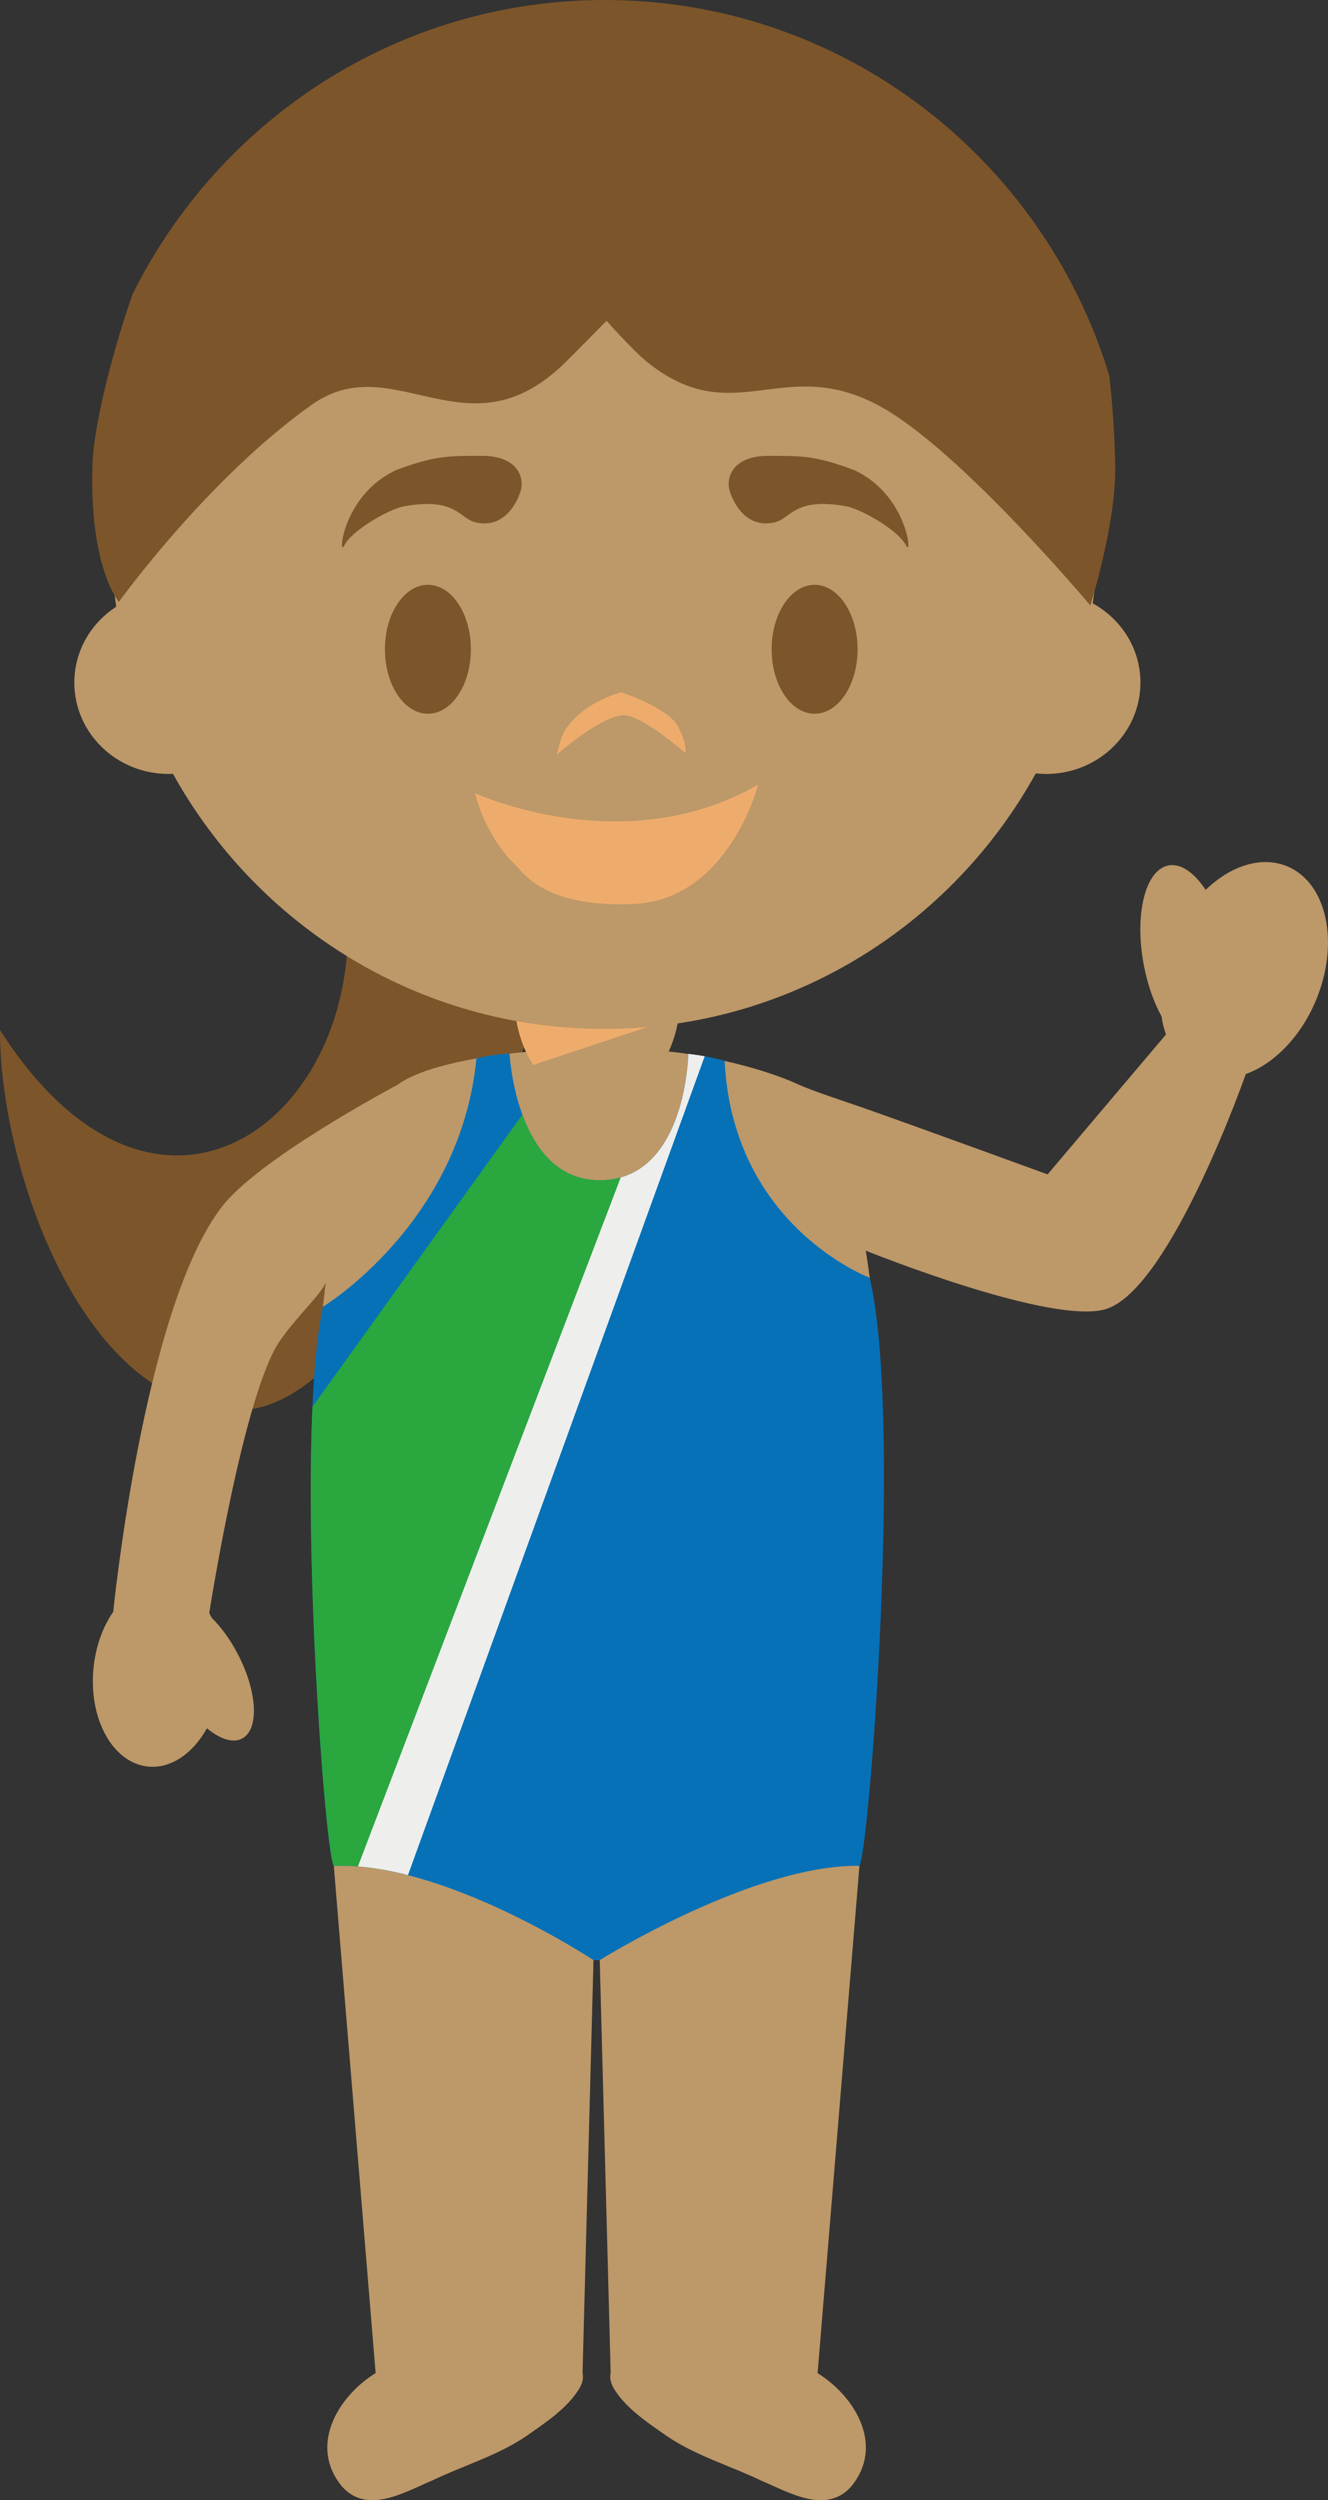 <svg version="1.1" xmlns="http://www.w3.org/2000/svg" xmlns:xlink="http://www.w3.org/1999/xlink" width="61.813" height="116.341" viewBox="0,0,61.813,116.341"><rect x="0" y="0" width="61.813" height="116.341" fill="#333333" stroke="none"/><g transform="translate(-209.083,-121.787)"><g data-paper-data="{&quot;isPaintingLayer&quot;:true}" fill-rule="evenodd" stroke="none" stroke-width="1" stroke-linecap="butt" stroke-linejoin="miter" stroke-miterlimit="10" stroke-dasharray="" stroke-dashoffset="0" style="mix-blend-mode: normal"><path d="M209.083,169.72c8.21,12.82 19.164,2.122 15.438,-9.21c-2.706,-8.228 11.974,2.675 11.974,2.675c0,0 -8.595,23.848 -16.053,24.202c-7.456,0.358 -11.384,-11.313 -11.359,-17.666" data-paper-data="{&quot;origPos&quot;:null}" fill="#7d552a"/><path d="M237.507,232.21l-0.509,-19.214c0,0 4.3,-4.75 6.272,-5.301c1.42,-0.396 5.817,0.913 5.817,0.913l-1.948,23.601h-0.009c1.806,1.125 3.115,3.416 1.574,5.282c-1.171,1.314 -2.89,0.277 -4.194,-0.276c-1.446,-0.692 -3.094,-1.179 -4.4,-2.079c-0.844,-0.591 -1.834,-1.238 -2.403,-2.123c-0.179,-0.275 -0.262,-0.55 -0.2,-0.804M226.573,232.21h-0.006l-1.947,-23.603c0,0 4.334,-1.327 5.737,-0.943c1.993,0.55 6.351,5.331 6.351,5.331l-0.51,19.213c0.061,0.264 -0.022,0.53 -0.2,0.804c-0.57,0.885 -1.561,1.532 -2.404,2.123c-1.306,0.9 -2.958,1.387 -4.401,2.079c-1.305,0.553 -3.021,1.59 -4.192,0.276c-1.544,-1.866 -0.234,-4.161 1.571,-5.282M213.439,199.372c0.104,-0.999 0.436,-1.89 0.911,-2.58c-0.004,0.04 -0.004,0.062 -0.004,0.062c0,0 1.405,-14.207 5.078,-18.93c1.682,-2.162 7.492,-5.3 8.171,-5.664c1.282,-0.934 4.177,-1.354 5.974,-1.526c-0.3,-0.666 -0.483,-1.392 -0.483,-1.92h7.598c0,0.528 -0.176,1.241 -0.475,1.903c1.768,0.174 4.342,0.759 6.02,1.526c0.742,0.34 2.303,0.834 3.071,1.108c2.317,0.812 8.544,3.084 8.544,3.084l5.51,-6.51c-0.097,-0.272 -0.166,-0.554 -0.206,-0.84c-0.354,-0.648 -0.645,-1.456 -0.82,-2.36c-0.456,-2.366 0.053,-4.45 1.137,-4.665c0.581,-0.111 1.207,0.334 1.737,1.136c1.169,-1.13 2.61,-1.6 3.815,-1.089c1.846,0.787 2.43,3.585 1.31,6.249c-0.722,1.71 -1.97,2.948 -3.26,3.411h0.002c0,0 -3.434,9.815 -6.425,10.907c-2.423,0.883 -11.265,-2.69 -11.265,-2.69v-0.014c1.66,10.2 -0.079,25.772 -0.079,25.772h-24.896c0,0 -1.489,-14.134 -0.154,-24.298v0.007c-0.196,0.54 -1.275,1.498 -2.127,2.71c-1.705,2.426 -3.3,12.689 -3.3,12.689c0.039,0.068 0.075,0.14 0.109,0.214c0.432,0.424 0.854,0.996 1.205,1.663c0.928,1.757 1.024,3.527 0.22,3.957c-0.43,0.23 -1.035,0.03 -1.642,-0.475c-0.654,1.174 -1.682,1.896 -2.753,1.78c-1.644,-0.175 -2.772,-2.24 -2.523,-4.617" data-paper-data="{&quot;origPos&quot;:null}" fill="#bd9868"/><path d="M233.899,171.343c-0.43,-0.658 -0.727,-1.569 -0.8,-2.229c2.508,0.411 5.068,0.401 7.573,-0.03l-0.015,0.015l-6.757,2.244" fill="#eeac6c"/><path d="M249.566,181.245c1.546,6.66 -0.045,26.79 -0.48,27.364c-4.94,-0.075 -12.088,4.387 -12.088,4.387h-0.29c0,0 -6.94,-4.59 -12.088,-4.386c-0.434,-0.575 -1.852,-19.65 -0.507,-26.015c0,0 6.4,-3.872 7.148,-11.558c0.79,-0.197 1.539,-0.221 1.539,-0.221c0,0 0.3,5.893 4.196,5.893c4.03,0 4.126,-5.88 4.126,-5.88c0,0 0.941,0.096 1.689,0.323c0.38,7.719 6.755,10.093 6.755,10.093" fill="#0771b7"/><path d="M236.996,176.708c1.124,0 1.944,-0.456 2.538,-1.116l-3.039,9.021l-9.408,24.208c-0.845,-0.162 -1.675,-0.244 -2.465,-0.212c-0.356,-0.467 -1.361,-13.211 -0.996,-21.362l9.77,-13.592c0.553,1.506 1.605,3.053 3.6,3.053" fill="#2aa73f"/><path d="M228.073,209.041c-0.784,-0.201 -1.568,-0.344 -2.33,-0.404l12.233,-32.06c3.068,-0.865 3.147,-5.75 3.147,-5.75c0,0 0.334,0.035 0.762,0.11l-13.813,38.104" fill="#eeeeed"/><path d="M214.493,150.021c-0.171,-1.151 -0.257,-2.313 -0.257,-3.476c0,-12.77 10.285,-23.122 22.972,-23.122c12.687,0 22.972,10.353 22.972,23.122c0,1.125 -0.08,2.235 -0.234,3.317c1.326,0.73 2.22,2.108 2.22,3.69c0,2.346 -1.965,4.25 -4.388,4.25c-0.161,0 -0.325,-0.011 -0.483,-0.026c-3.924,7.092 -11.45,11.89 -20.087,11.89c-8.63,0 -16.147,-4.79 -20.073,-11.87c-0.069,0.003 -0.137,0.005 -0.206,0.005c-2.423,0 -4.386,-1.903 -4.386,-4.25c0,-1.471 0.77,-2.77 1.95,-3.53" data-paper-data="{&quot;origPos&quot;:null}" fill="#bd9868"/><path d="M233.311,144.65c0,0 -0.503,1.803 -2.082,1.446c-0.772,-0.174 -0.908,-1.201 -3.386,-0.74c-0.779,0.18 -2.417,1.156 -2.732,1.808c-0.316,0.652 -0.088,-2.392 2.457,-3.522c1.835,-0.675 2.457,-0.642 3.977,-0.642c1.52,0 1.987,0.907 1.766,1.65M243.052,144.65c0,0 0.503,1.803 2.082,1.446c0.772,-0.174 0.908,-1.201 3.386,-0.74c0.779,0.18 2.417,1.156 2.732,1.808c0.316,0.652 0.087,-2.392 -2.457,-3.522c-1.835,-0.675 -2.457,-0.642 -3.977,-0.642c-1.52,0 -1.987,0.907 -1.766,1.65" data-paper-data="{&quot;origPos&quot;:null}" fill="#7d552a"/><path d="M231,152c0,1.657 -0.895,3 -2,3c-1.105,0 -2,-1.343 -2,-3c0,-1.657 0.895,-3 2,-3c1.105,0 2,1.343 2,3M249,152c0,1.657 -0.895,3 -2,3c-1.105,0 -2,-1.343 -2,-3c0,-1.657 0.895,-3 2,-3c1.105,0 2,1.343 2,3" data-paper-data="{&quot;origPos&quot;:null}" fill="#7d552a"/><path d="M238.02,155.069c-1.125,0.153 -3.02,1.834 -3.02,1.834c0,0 0.207,-1.009 0.503,-1.299c0.8,-1.156 2.487,-1.604 2.487,-1.604c0,0 2.173,0.703 2.65,1.588c0.443,0.824 0.34,1.238 0.34,1.238c0,0 -2.121,-1.871 -2.96,-1.756z" fill="#eeac6c"/><path d="M231.2,158.696c0,0 6.897,3.208 13.172,-0.397c0,0 -1.39,5.47 -5.95,5.561c-4.115,0.122 -4.984,-1.492 -5.477,-1.956c-0.492,-0.463 -1.42,-1.772 -1.745,-3.208" fill="#eeac6c"/><path d="M260.993,143.5c0.034,2.702 -1.16,6.459 -1.16,6.459c0,0 -6.068,-7.23 -9.773,-9.259c-4.524,-2.478 -6.781,1.172 -10.824,-2.043c-0.67,-0.531 -1.92,-1.941 -1.92,-1.941c0,0 -1.522,1.545 -1.927,1.941c-4.547,4.481 -7.954,-0.745 -11.786,1.957c-4.871,3.448 -8.987,9.182 -8.987,9.182c0,0 -1.418,-1.631 -1.222,-6.551c0.058,-1.414 0.741,-4.558 1.852,-7.75c4.022,-8.124 12.355,-13.708 21.989,-13.708c11.06,0 20.413,7.365 23.483,17.488c0.158,1.403 0.249,2.813 0.275,4.225" data-paper-data="{&quot;origPos&quot;:null}" fill="#7d552a"/></g></g></svg>